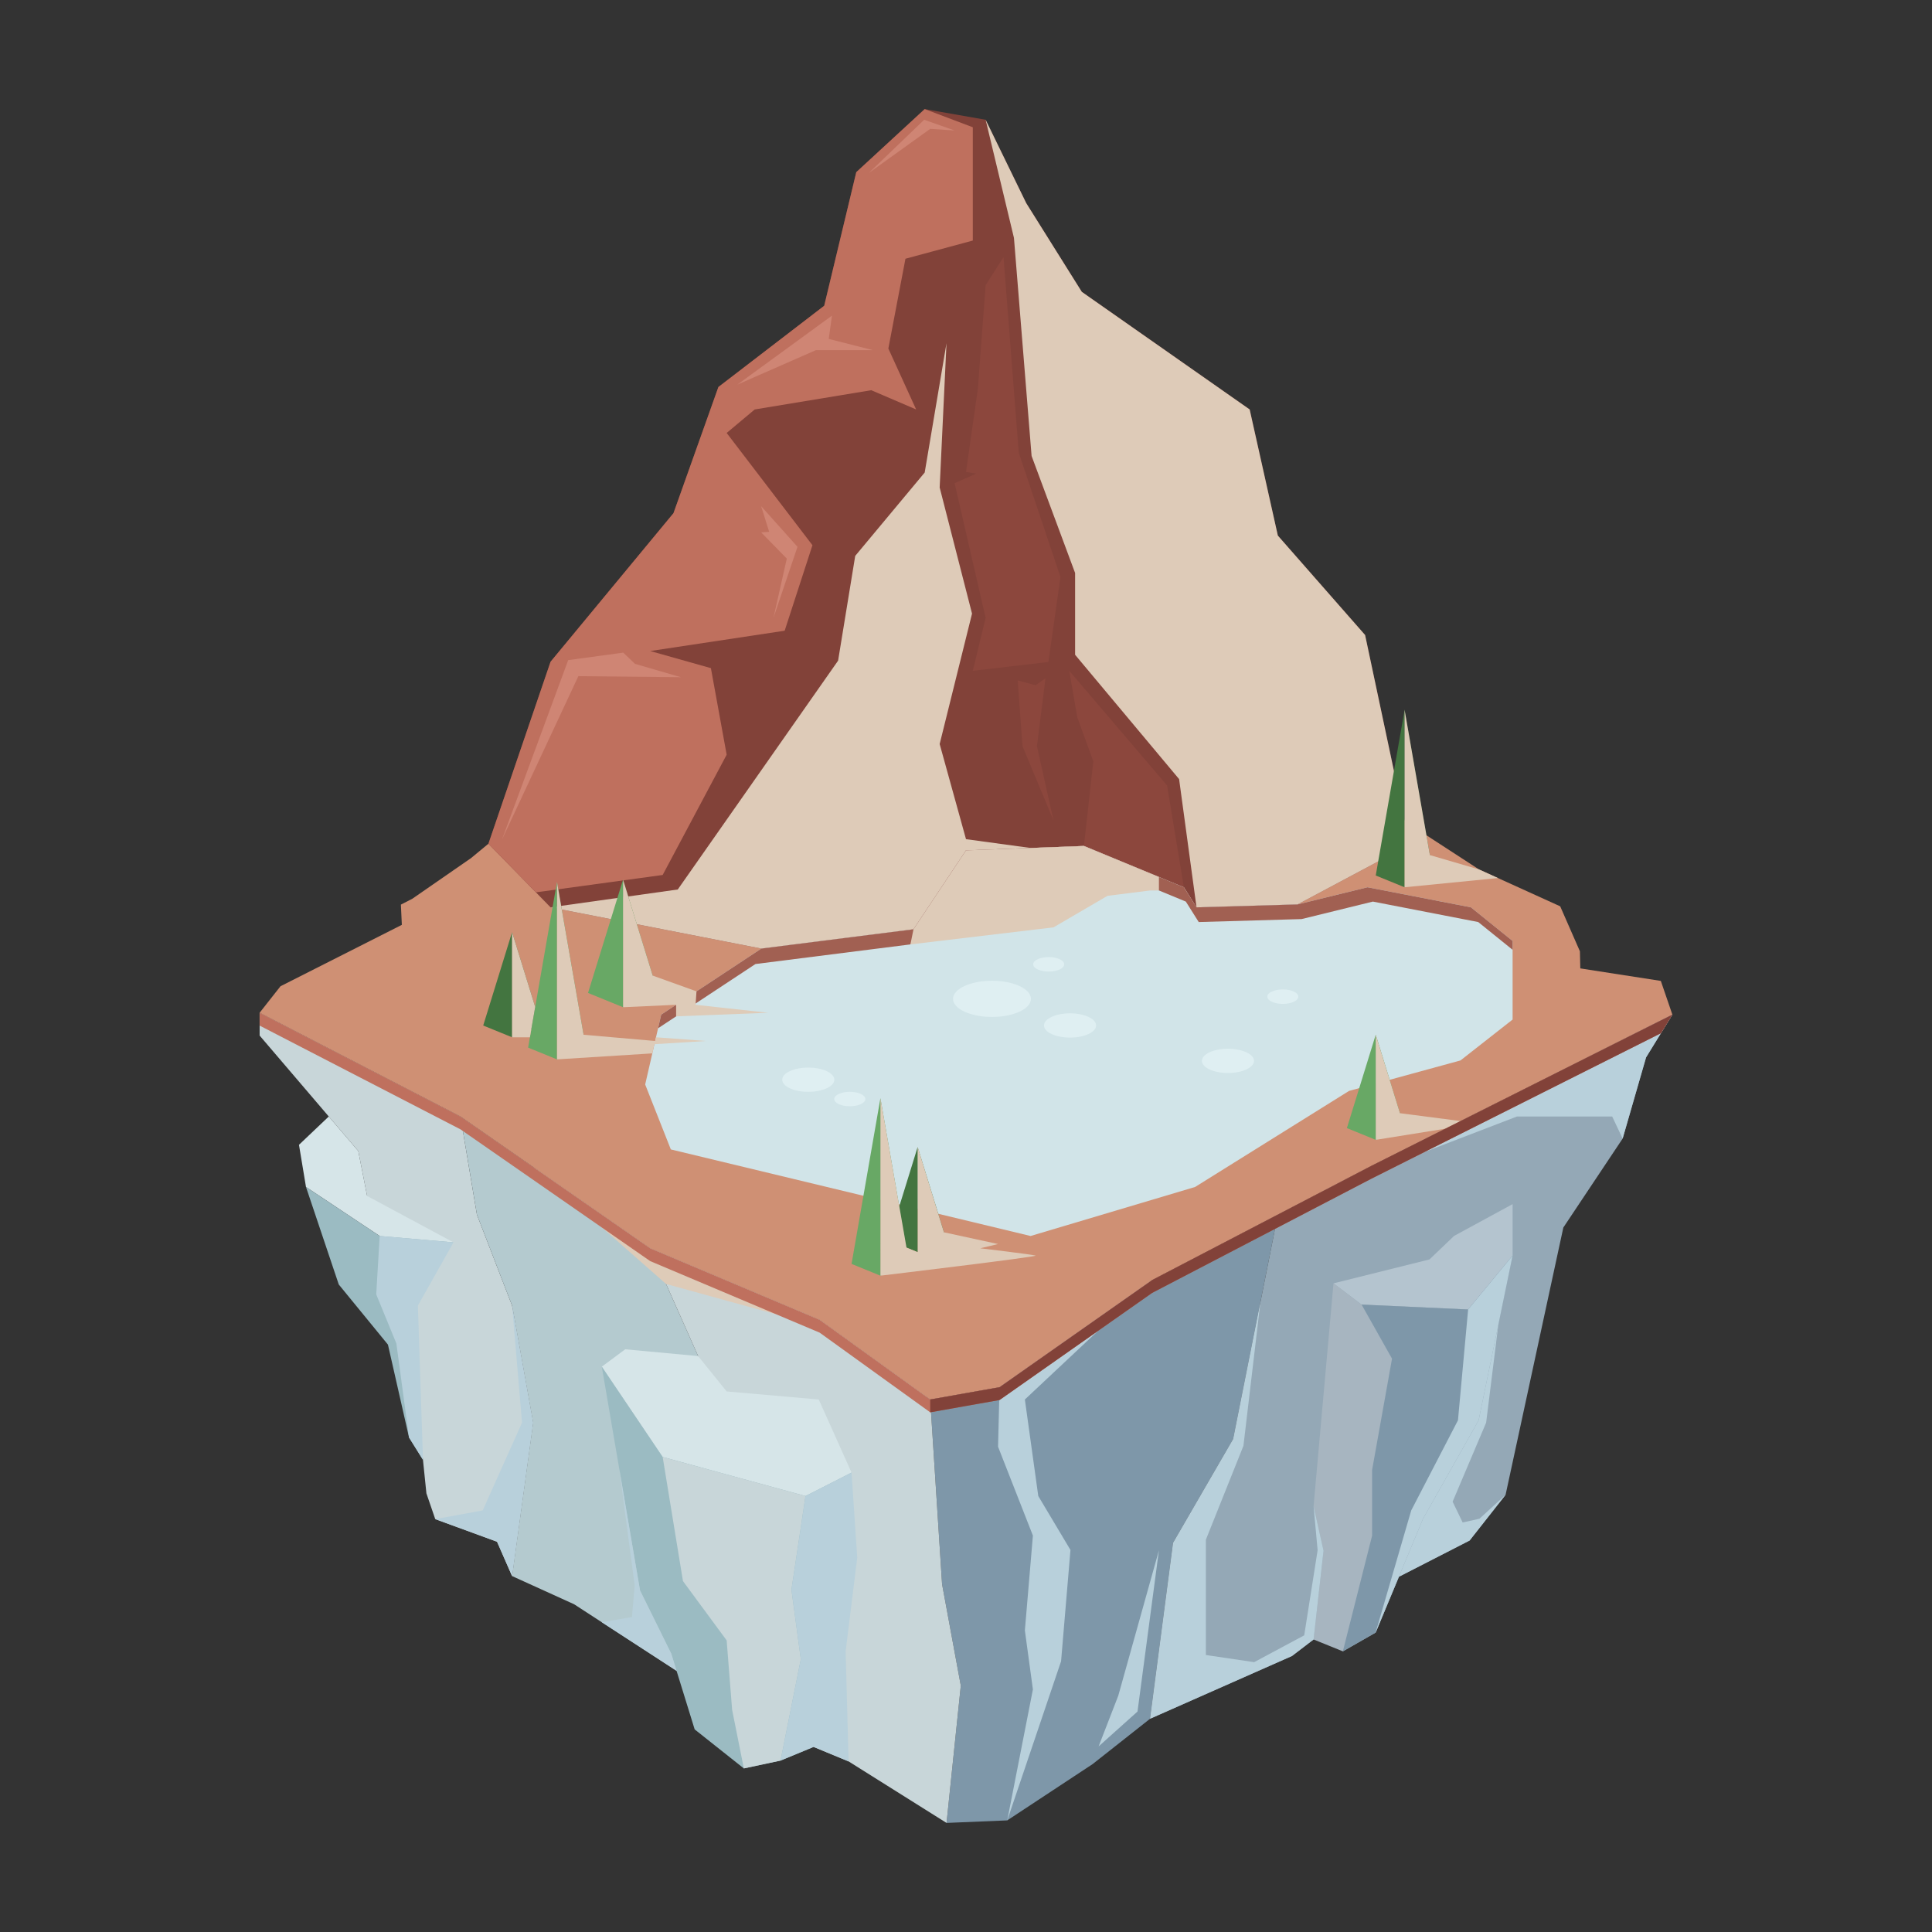 <svg xmlns="http://www.w3.org/2000/svg" viewBox="0 0 1000 1000"><rect x="0" y="0" width="1000" height="1000" fill="#333333" stroke="none"/><defs><style>.cls-1{isolation:isolate;}.cls-2{fill:#7e97a9;}.cls-3{fill:#94a8b6;}.cls-4{fill:#c8d6d9;}.cls-5{fill:#b4cacf;}.cls-6{fill:#d6e5e8;}.cls-7{fill:#9bbbc2;}.cls-8{fill:#b4c4cf;}.cls-9{fill:#a7b5c0;}.cls-10{fill:#cf9074;}.cls-11{fill:#b8d0db;}.cls-11,.cls-12{mix-blend-mode:multiply;}.cls-12{fill:#decbb8;}.cls-13{fill:#824239;}.cls-14{fill:#bf705e;}.cls-15{fill:#8c473d;}.cls-16{fill:#cf8574;}.cls-17{fill:#d1e4e8;}.cls-18{fill:#a16052;}.cls-19{fill:#437540;}.cls-20{fill:#40703d;}.cls-21{fill:#68a865;}.cls-22{fill:#508c4d;}.cls-23{fill:#dfeff2;}</style></defs><g class="cls-1"><g id="_Layer_" data-name="&lt;Layer&gt;"><polygon class="cls-2" points="596.36 662.56 517.36 718.01 481.47 724.38 487.62 819.99 497.31 872.5 489.93 943.54 521.35 942.23 565.53 913.1 595.28 889.62 607.19 798.58 638.3 744.85 661.41 628.67 596.36 662.56"/><polygon class="cls-3" points="779.29 773.7 809.18 635.37 839.88 589.32 852 547.31 865.62 525.17 709.71 603.51 661.41 628.67 638.3 744.85 607.19 798.58 595.28 889.62 668.73 857.14 718.92 818.77 760.67 797.37 779.29 773.7"/><polygon class="cls-4" points="265.06 815.78 257.27 798 225.28 786.29 220.71 772.96 210.49 673.35 191.91 628.67 185.45 595.78 134.38 536 134.38 524.2 238.33 577.9 246.85 628.67 265.06 675.77 275.94 736.37 265.06 815.78"/><polygon class="cls-5" points="265.06 815.78 297.16 830.36 392.62 892.39 362.39 777.57 361.34 701.9 336.55 646.11 238.33 577.9 246.85 628.67 265.06 675.77 275.94 736.37 265.06 815.78"/><polygon class="cls-4" points="392.62 892.39 439.23 911.7 489.93 943.54 497.31 872.5 487.62 819.99 481.47 724.38 424.26 683.14 336.55 646.11 361.34 701.9 362.39 777.57 392.62 892.39"/><polygon class="cls-6" points="361.34 701.9 323.61 698.39 311.49 707.39 343 754.14 416.93 774.34 440.76 762.22 423.79 724.38 376.12 720.21 361.34 701.9"/><polygon class="cls-7" points="416.93 774.34 343 754.14 311.49 707.39 331.28 823.22 347.44 855.94 359.56 895.13 385.01 915.33 404 911.28 421.12 904.2 440.76 762.22 416.93 774.34"/><polygon class="cls-4" points="343 754.14 353.5 818.37 376.12 849.07 378.95 885.03 385.01 915.33 404 911.28 414.5 858.77 409.65 822.82 416.93 774.34 343 754.14"/><polygon class="cls-8" points="690.21 664.26 739.9 651.88 752.62 639.72 782.92 623.25 782.92 649.89 759.9 677.79 704.75 675.25 690.21 664.26"/><polygon class="cls-9" points="704.75 675.25 690.21 664.26 679.91 779.59 685.06 802.62 679.91 848.59 695.06 854.73 712.02 845.03 736.57 786.1 765.35 735.15 782.92 649.89 759.9 677.79 704.75 675.25"/><polygon class="cls-2" points="710.21 794.82 695.06 854.73 712.02 845.03 736.57 786.1 765.35 735.15 782.92 649.89 759.9 677.79 704.75 675.25 720.51 703.24 710.21 760.81 710.21 794.82"/><polygon class="cls-6" points="170.17 577.9 154.75 592.55 158.38 614.37 196.52 639.75 234.73 643.05 190.02 619.03 185.45 595.78 170.17 577.9"/><polygon class="cls-7" points="208.88 653.55 234.73 643.05 196.52 639.75 158.38 614.37 175.35 664.86 200.8 695.97 211.71 744.04 218.94 755.64 210.49 673.35 208.88 653.55"/><polygon class="cls-10" points="134.38 524.2 145.18 510.48 207.99 478.7 207.5 468.23 213.4 465.2 243.81 444.15 279.11 414.97 375.26 372.45 414.21 341.7 472.06 303.57 513.18 301.86 579.56 343.55 640.58 368.82 765.54 450.03 807.56 469.11 817.76 492.39 817.96 501.24 859.64 507.72 865.62 525.17 709.71 603.51 596.36 662.56 517.36 718.01 481.47 724.38 424.26 683.14 336.55 646.11 238.33 577.9 134.38 524.2"/><polygon class="cls-11" points="596.36 662.56 530.47 724.38 537.41 774.34 554.07 802.26 549.21 859.87 521.35 942.23 534.63 874.44 530.47 843.9 534.63 794.82 516.59 748.82 517.36 718.01 596.36 662.56"/><polygon class="cls-11" points="652.4 673.96 643.6 748.36 624.16 796.94 624.16 856.63 649.15 860.33 675.06 846.45 682 802.4 679.91 779.59 685.06 802.62 679.91 848.59 668.73 857.14 595.28 889.62 607.19 798.58 638.3 744.85 652.4 673.96"/><polygon class="cls-11" points="775.53 685.75 769.22 736.37 751.87 777.27 757.07 788.03 765.75 786.1 779.29 773.7 760.67 797.37 724.06 816.13 736.57 786.1 765.35 735.15 775.53 685.75"/><polygon class="cls-11" points="685.06 616.35 785.18 577.9 834.46 577.9 839.88 589.32 852 547.31 865.62 525.17 685.06 616.35"/><polygon class="cls-11" points="759.9 677.79 754.64 735.15 730.45 781.79 712.02 845.03 736.57 786.1 765.35 735.15 782.92 649.89 759.9 677.79"/><polygon class="cls-11" points="416.93 774.34 409.65 822.82 414.5 858.77 404 911.28 421.12 904.2 439.23 911.7 437.7 854.73 443.71 806.19 440.76 762.22 416.93 774.34"/><polygon class="cls-11" points="265.06 675.77 270.2 736.37 249.85 781.79 225.28 786.29 257.27 798 265.06 815.78 275.94 736.37 265.06 675.77"/><polygon class="cls-11" points="196.52 639.75 194.74 669.99 205.16 695.38 211.71 744.04 218.94 755.64 216.3 675.77 234.73 643.05 196.52 639.75"/><polygon class="cls-12" points="424.26 683.14 336.55 646.11 275.94 604.02 344.76 664.58 421.5 685.75 481.46 724.37 424.26 683.14"/><polygon class="cls-11" points="599.87 802.4 588.77 885.89 568.64 903.94 578.82 877.68 599.87 802.4"/><polygon class="cls-11" points="320.5 760.14 331.28 823.22 347.44 855.94 350.19 864.82 311.49 839.67 327.12 836.96 328.5 820.54 320.5 760.14"/><polygon class="cls-13" points="284.97 469.64 394.08 490.98 472.82 481 500 440.16 561.04 437.87 612.77 459.25 619.32 469.64 671.62 468.13 724.06 440.16 727.01 424.99 706.57 328.68 661.41 277.22 646.82 211.93 559.95 151.07 531.18 105.15 510.16 61.99 478.62 56.46 443.21 89.1 426.61 158.26 371.84 200.31 348.6 265.6 284.97 342.51 252.81 436.71 284.97 469.64"/><polygon class="cls-12" points="724.06 440.16 727.01 424.99 706.57 328.68 661.41 277.22 646.82 211.93 559.95 151.07 531.18 105.15 510.16 61.99 524.82 123.13 533.95 236 556.47 296.58 556.47 338.91 610.3 403.26 619.32 469.64 671.62 468.13 724.06 440.16"/><polygon class="cls-12" points="500 434.35 486.37 385.11 503.12 317.61 486.37 252.32 489.91 177.63 478.62 244.58 442.66 287.73 433.8 341.95 350.81 460.4 284.97 469.64 394.08 490.98 472.82 481 500 440.16 533.42 438.91 500 434.35"/><polygon class="cls-14" points="343 452.88 376.12 390.64 367.96 345.83 336.55 336.97 406.14 326.46 420.52 282.2 376.12 224.1 390.65 211.93 450.96 201.97 474.19 211.93 459.81 180.4 468.66 133.92 503.52 124.51 503.52 65.87 478.62 56.46 443.21 89.1 426.61 158.26 371.84 200.31 348.6 265.6 284.97 342.51 252.81 436.71 277.38 461.87 343 452.88"/><polygon class="cls-15" points="519.42 133.09 527.31 234.34 548.89 298.66 542.66 342.64 503.52 347.21 510.16 319.82 494.11 250.11 505.31 245.13 500 244.3 506.15 201.14 510.16 147.61 519.42 133.09"/><polygon class="cls-15" points="553.45 347.21 604.08 406.55 612.77 459.25 561.04 437.87 565.9 394.1 557.6 371.28 553.45 347.21"/><polygon class="cls-16" points="430.62 163.38 381.66 199.07 422.32 181.23 451.79 181.23 428.96 175.42 430.62 163.38"/><polygon class="cls-16" points="449.71 89.52 478.34 61.99 494.11 67.53 481.47 66.7 449.71 89.52"/><polygon class="cls-16" points="393.97 262 412.78 283.03 400.33 319.82 407.25 289.12 393.97 275.56 398.12 275.28 393.97 262"/><polygon class="cls-16" points="322.59 337.8 294.1 341.68 259.8 434.63 299.36 349.98 352.47 350.53 328.68 343.61 322.59 337.8"/><polygon class="cls-15" points="541.14 351.08 536.71 386.22 545.29 424.67 529.25 386.22 526.75 352.19 536.02 354.68 541.14 351.08"/><polygon class="cls-12" points="638.1 218.99 650.55 277.5 698.27 332.27 707.82 398.25 683.75 343.89 638.1 353.85 672.96 339.32 672.96 323.56 643.91 283.31 638.1 218.99"/><polygon class="cls-12" points="618.59 392.44 625.86 461.87 668.81 461.87 681.26 454.48 669.02 458 638.1 442.03 626.07 405.93 618.59 392.44"/><polygon class="cls-12" points="481.46 276.11 494.11 317.61 477.51 379.58 489.91 438.78 471.91 469.64 449.71 398.25 481.46 319.82 477.51 293.82 481.46 276.11"/><polygon class="cls-17" points="500 440.16 472.82 481 394.08 490.98 342.24 525.17 333.94 561.33 347.22 594.94 533.42 639.75 618.59 614.37 698.27 564.65 755.95 548.88 782.92 527.72 782.92 487.05 761.35 469.64 707.82 459.25 671.62 468.13 619.32 469.64 612.77 459.25 561.04 437.87 500 440.16"/><polygon class="cls-18" points="391.02 498.98 471.23 488.82 498.91 447.22 561.09 444.89 613.79 466.66 620.46 477.25 673.73 475.71 710.6 466.66 765.13 477.25 782.92 491.61 782.92 487.05 761.35 469.64 707.82 459.25 671.62 468.13 619.32 469.64 612.77 459.25 561.04 437.87 500 440.16 472.82 481 394.08 490.98 342.24 525.17 340.62 532.22 391.02 498.98"/><polygon class="cls-19" points="250.11 530.81 265.05 482.49 265.05 536.9 250.11 530.81"/><polygon class="cls-20" points="279.99 530.81 265.05 482.49 265.05 536.9 279.99 530.81"/><polygon class="cls-21" points="697.14 583.9 712.08 535.57 712.08 589.99 697.14 583.9"/><polygon class="cls-22" points="727.01 583.9 712.08 535.57 712.08 589.99 727.01 583.9"/><polygon class="cls-19" points="460.03 642.02 474.97 593.7 474.97 648.11 460.03 642.02"/><polygon class="cls-20" points="489.91 642.02 474.97 593.7 474.97 648.11 489.91 642.02"/><polygon class="cls-21" points="304.36 513.95 322.49 455.31 322.49 521.34 304.36 513.95"/><polygon class="cls-22" points="340.62 513.95 322.49 455.31 322.49 521.34 340.62 513.95"/><polygon class="cls-21" points="273.35 542.24 288.29 456.48 288.29 548.33 273.35 542.24"/><polygon class="cls-22" points="303.23 542.24 288.29 456.48 288.29 548.33 303.23 542.24"/><polygon class="cls-19" points="712.08 453.16 727.01 367.4 727.01 459.25 712.08 453.16"/><polygon class="cls-20" points="741.95 453.16 727.01 367.4 727.01 459.25 741.95 453.16"/><polygon class="cls-21" points="440.76 654.2 455.7 568.44 455.7 660.29 440.76 654.2"/><polygon class="cls-22" points="470.63 654.2 455.7 568.44 455.7 660.29 470.63 654.2"/><polygon class="cls-12" points="472.82 481 471.23 488.82 545.29 480 573.23 463.68 595.28 460.91 599.86 460.91 599.86 453.91 561.04 437.87 500 440.16 472.82 481"/><path class="cls-12" d="M455.7,660.29s82-9.82,80.32-10.4-28.63-3.78-28.63-3.78l9.2-2.2-28-6.07L475,593.7v54.41l-5.81-2.37-13.46-77.3Z"/><polygon class="cls-12" points="265.05 536.9 274.28 536.9 277.02 521.19 265.05 482.49 265.05 536.9"/><polygon class="cls-12" points="288.29 548.33 337.63 545.23 338.72 540.47 365.47 538.81 339.54 536.9 339.11 538.81 302.07 535.59 288.29 456.48 288.29 548.33"/><polygon class="cls-12" points="322.49 521.34 349.96 520.08 349.96 526.06 397.56 524.2 360.03 520.08 360.5 513.12 337.84 504.97 322.49 455.31 322.49 521.34"/><polygon class="cls-12" points="727.01 459.25 775.34 454.48 765.54 450.03 740.11 442.59 727.01 367.4 727.01 459.25"/><polygon class="cls-12" points="712.08 589.99 748.14 584.2 755.98 580.26 724.63 576.19 712.08 535.57 712.08 589.99"/><path class="cls-23" d="M513.45,507.63c-11.13,0-20.16,4.19-20.16,9.37s9,9.37,20.16,9.37,20.16-4.2,20.16-9.37S524.58,507.63,513.45,507.63Z"/><path class="cls-23" d="M553.86,524.5c-7.45,0-13.49,2.81-13.49,6.28s6,6.27,13.49,6.27,13.48-2.81,13.48-6.27S561.3,524.5,553.86,524.5Z"/><path class="cls-23" d="M418.36,552.58c-7.45,0-13.48,2.8-13.48,6.27s6,6.27,13.48,6.27,13.49-2.81,13.49-6.27S425.81,552.58,418.36,552.58Z"/><path class="cls-23" d="M635.59,542.83c-7.45,0-13.48,2.8-13.48,6.27s6,6.27,13.48,6.27,13.49-2.81,13.49-6.27S643,542.83,635.59,542.83Z"/><path class="cls-23" d="M542.82,495.39c-4.45,0-8.05,1.68-8.05,3.75s3.6,3.74,8.05,3.74,8-1.68,8-3.74S547.27,495.39,542.82,495.39Z"/><path class="cls-23" d="M664,512.12c-4.45,0-8.05,1.67-8.05,3.74s3.6,3.75,8.05,3.75,8-1.68,8-3.75S668.41,512.12,664,512.12Z"/><path class="cls-23" d="M439.86,565.12c-4.44,0-8.05,1.67-8.05,3.74s3.61,3.74,8.05,3.74,8.05-1.67,8.05-3.74S444.31,565.12,439.86,565.12Z"/><polygon class="cls-14" points="709.71 603.51 596.36 662.56 517.36 718.01 481.47 724.38 424.26 683.14 336.55 646.11 238.33 577.9 134.38 524.2 134.38 530.84 238.33 584.54 336.55 652.75 424.26 689.78 481.47 731.02 517.36 724.65 596.36 669.2 709.71 610.15 859.71 534.78 865.62 525.17 709.71 603.51"/><polygon class="cls-13" points="596.36 669.2 709.71 610.15 859.71 534.78 865.62 525.17 709.71 603.51 596.36 662.56 517.36 718.01 481.47 724.38 481.47 731.02 517.36 724.65 596.36 669.2"/></g></g></svg>